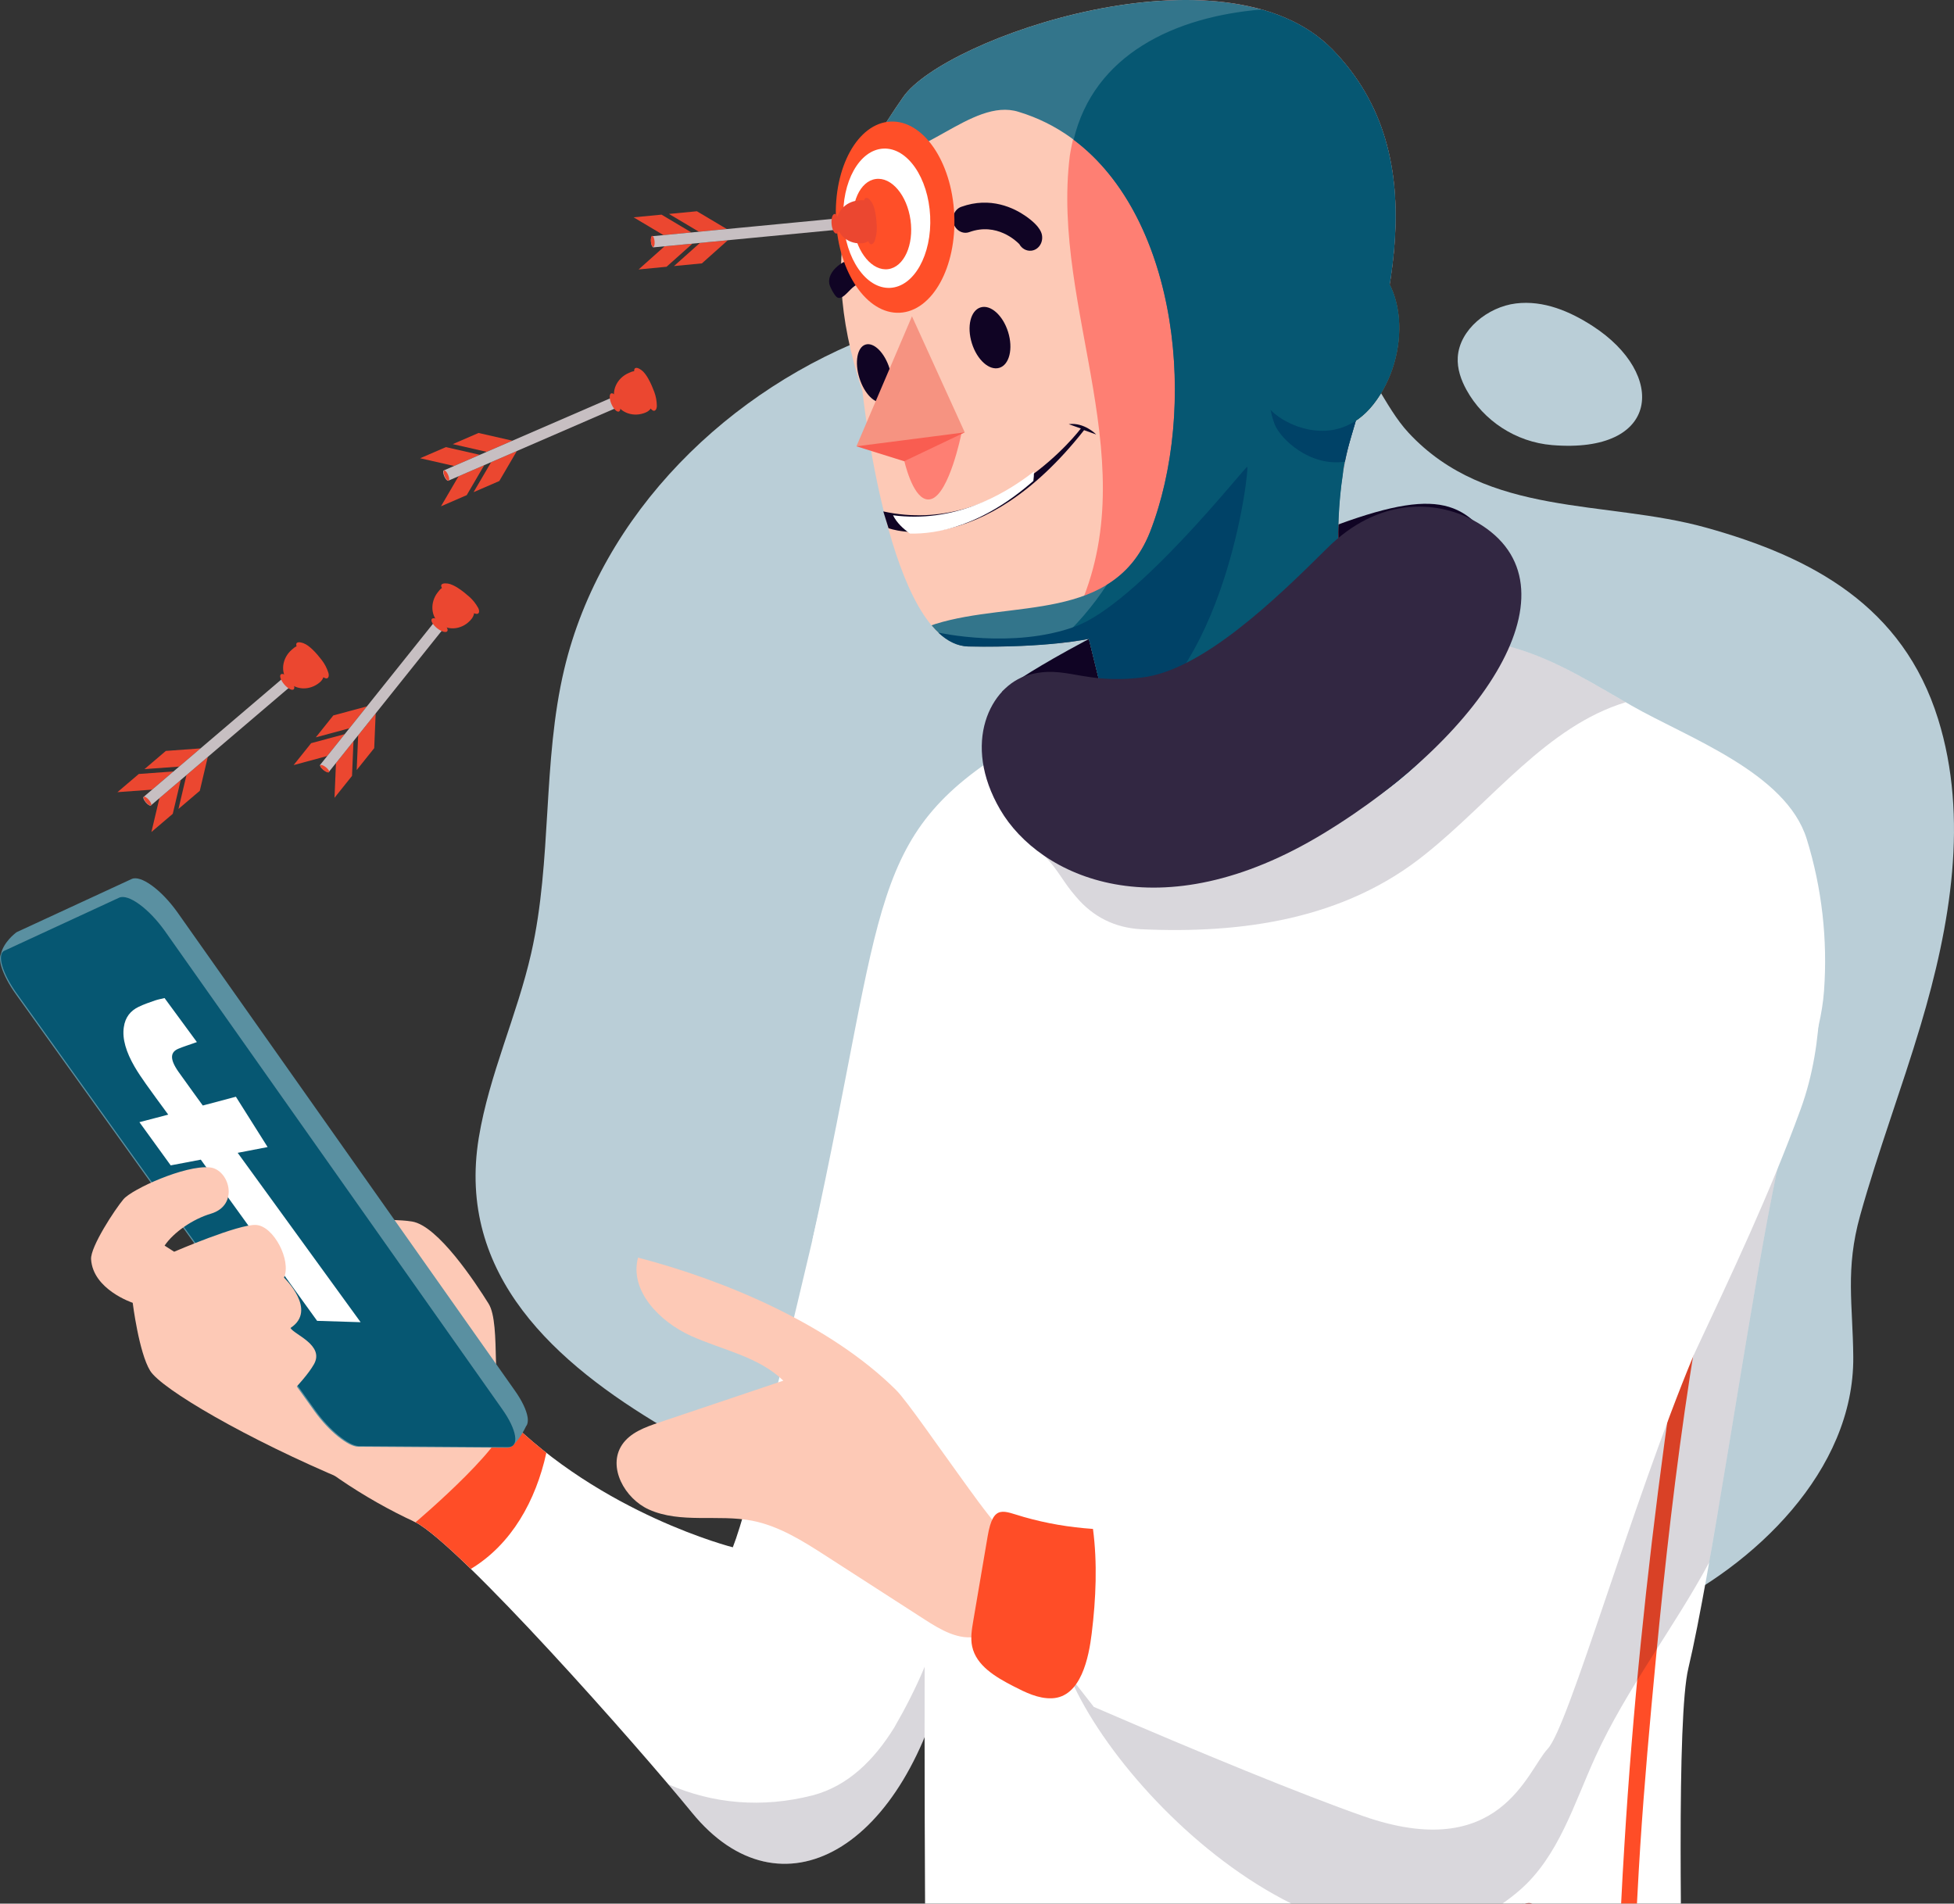 <?xml version="1.0" encoding="utf-8"?>
<!-- Generator: Adobe Illustrator 24.0.0, SVG Export Plug-In . SVG Version: 6.00 Build 0)  -->
<svg version="1.1" id="Capa_1" xmlns="http://www.w3.org/2000/svg" xmlns:xlink="http://www.w3.org/1999/xlink" x="0px" y="0px"
	 viewBox="0 0 1267.85 1235.15" style="enable-background:new 0 0 1267.85 1235.15;" xml:space="preserve">
<rect x="0" y="0" width="1267.85" height="1235.15" fill="#333333" stroke="none"/>
<style type="text/css">
	.st0{fill:#BACED7;}
	.st1{fill:#FFFFFF;}
	.st2{fill:#F3F0F1;}
	.st3{opacity:0.16;fill:#100424;}
	.st4{fill:#FF4D27;}
	.st5{fill:#99241B;}
	.st6{fill:#FDC9B6;}
	.st7{fill:#5A90A1;}
	.st8{fill:#6793A2;}
	.st9{fill:#065772;}
	.st10{fill-rule:evenodd;clip-rule:evenodd;fill:#FFFFFF;}
	.st11{fill:#FDB490;}
	.st12{fill:#100424;}
	.st13{opacity:0.37;fill:#FF0000;}
	.st14{fill:#33758B;}
	.st15{fill:#F69381;}
	.st16{fill:#E87F42;}
	.st17{fill:#004267;}
	.st18{fill:#322742;}
	.st19{fill:#EB4730;}
	.st20{fill:#C7BFC2;}
	.st21{fill:#FF4F28;}
</style>
<g>
	<path class="st0" d="M893.46,250.72c-6.41-10.69-13.05-21.11-21.87-28.6c-21.24-18.03-61.33-20.62-87.87-24.54
		c-71.14-10.5-145.09-6.23-212.96,18.56c-97.58,35.64-180.69,117.05-204.67,218.13c-14.27,60.18-7.74,123.75-21.39,184.07
		c-9.17,40.53-27.29,78.82-34.03,119.82c-14.69,89.38,50.14,146.65,120.19,188.1c54.93,32.51,107.7,15.56,170.26,8.78
		c52.49-5.68,91.38,11.9,132.05,39.93c41.09,28.32,58.27,84.45,107.39,102.7c23.93,8.89,51.15,7.46,77.49,5.01
		c53.5-4.97,107.88-13.94,157.68-37.31c62.07-29.14,127.37-90.88,126.76-164.94c-0.28-34.13-5.31-56.74,4.47-91.8
		c11.61-41.64,26.93-82.13,39.28-123.53c19.24-64.48,31.32-134.3,11.3-198.54c-22.81-73.18-81.46-104.98-150.56-124.21
		c-65.61-18.25-141.82-6.45-192.99-61.49C906.06,272.33,899.87,261.4,893.46,250.72z"/>
	<path class="st0" d="M1033.34,211.51c-14.57-9.42-31.71-16.84-49.81-14.61c-18.11,2.23-36.59,16.97-37.66,34.88
		c-0.45,7.55,2.12,14.75,5.63,21.15c10.97,19.99,32.02,33.91,55.57,35.86C1077.54,294.62,1081.67,242.75,1033.34,211.51z"/>
	<path class="st1" d="M327.48,918.55c62.96,63.98,148.01,85.4,148.01,85.4c20.53-51.71,102.34-421.97,100.4-413.71
		c0,0,121.55,114.94,119.68,119.85c-1.88,4.91-68.54,314.16-80.26,367.5c-27.19,123.76-109.05,168.69-166.27,98.58
		c-36.01-44.13-150.3-173.22-179.42-188.46C240.51,972.47,327.48,918.55,327.48,918.55z"/>
	<path class="st2" d="M575.9,590.25C575.9,590.25,575.9,590.25,575.9,590.25C575.94,590.08,575.94,590.07,575.9,590.25z"/>
	<path class="st3" d="M613.23,1040.91c-7,29-18,54-33,80c-13,21-30,38-53,44c-32.57,8.32-64.66,5.58-93.61-7.2
		c6.02,7.09,11.25,13.35,15.43,18.47c57.21,70.11,139.08,25.18,166.27-98.58c11.72-53.34,78.38-362.58,80.26-367.5
		c0.32-0.85-3.05-5-8.85-11.27c-17.08,62.59-23.78,127.66-41.5,192.09C632.23,940.91,624.23,988.91,613.23,1040.91z"/>
	<path class="st4" d="M354.5,942.64c-9.24-7.26-18.34-15.27-27.02-24.09c0,0-86.97,53.91-57.85,69.16
		c7.37,3.86,20.22,15.03,35.87,30.27C331.94,1002.02,347.65,973.76,354.5,942.64z"/>
	<path class="st1" d="M662.28,480.98c-101.27,60.04-86.38,101.67-135.13,323.47c39.84-8.11,105.33,6.16,140.46,61.52
		c5.4-2.21-43.67-112.68-40.24-125.07C644.84,677.63,662.28,480.98,662.28,480.98z"/>
	<path class="st1" d="M1159.79,731.17c-6,21.35-13.33,60.34-21.09,105.39c-0.06,0.37-0.12,0.76-0.18,1.14
		c-5.61,32.66-11.45,68.44-17.15,102.98c-9.49,57.4-18.64,111.35-25.9,141.85c-3.76,15.7-5.02,60.69-5,116.25
		c0,11.94,0.06,23.6,0.16,36.33H600.23c-0.18-34.97-0.29-70.69-0.31-107.92c-0.04-104.74,0.73-215.35,3.23-314.23
		c1.78-71.22,4.43-136.34,8.31-188.79c2.16-29.31,6.48-56.11,10.81-77.48c6.62-32.67,27.02-60.85,55.95-77.42
		c23.44-13.43,50.71-27.98,71.15-38.69c68.71-35.92,160.5-31.51,233.53-10.07c27.38,8.04,51.12,23.24,75.84,37.39
		c36.34,20.79,100.14,43.34,113.54,86.44c9.87,31.77,13.65,65.38,11.24,98.55C1181.32,673.05,1168,701.97,1159.79,731.17z"/>
	<path class="st3" d="M749.36,430.58c-20.44,10.71-47.71,25.26-71.15,38.69c-9.71,5.56-18.45,12.43-26.03,20.34
		c5.75,12.54,10.8,25.08,13.05,39.31c2,9,7,19,13,27c8,8,12,17,20,26c11,13,25,20,42,21c65,3,132-6,185-49
		c42.97-34.38,78.55-82.78,129.6-98.26c-23.34-13.49-46.01-27.53-71.94-35.15C909.87,399.07,818.07,394.65,749.36,430.58z"/>
	<path class="st5" d="M989.31,1235.12c-0.55,0.1-1.1-0.12-1.63,0h6.51C992.7,1234.57,991.04,1234.77,989.31,1235.12z"/>
	<path class="st4" d="M1120.77,764.59c-2.76,12.06-5.39,24.15-7.86,36.27c-0.86,4.16-1.69,8.33-2.51,12.51
		c-5.16,26.19-9.72,52.52-13.8,78.91c-9.47,61.36-16.37,123.13-22.27,184.92c-3.82,40.13-7.43,80.28-10.04,120.49
		c-0.67,10.47-1.29,20.92-1.82,31.39c-0.12,2.27-0.22,3.76-0.33,6.02h-10.27c0.61-12.88,1.33-24.98,2.12-37.87
		c5.33-87.57,14.35-175.14,26.09-261.95c3.45-25.62,7.29-51.22,11.61-76.69c2.98-17.55,6.21-35.03,9.7-52.48
		c1.1-5.51,2.23-11,3.39-16.49c1.94-9.29,3.98-18.53,6.1-27.78C1112.36,755.44,1122.26,758.16,1120.77,764.59z"/>
	<path class="st3" d="M1175.21,628.46c-1.28-11.79-3.2-24.32-10.5-33.5c-0.52-0.66-1.07-1.29-1.65-1.91
		c-9.81-10.51-25.5-12.93-39.88-12.7c-31.69,0.52-63.14,11.15-88.63,29.97c-36.91,27.24-59.9,69.94-72.47,114.05
		c-12.57,44.12-15.78,90.25-20.32,135.9s-10.65,91.82-28.49,134.08c-7.35,17.4-18.92,40.78-36.42,50.19
		c-13.24,7.12-31.51,6.85-46.39,11.85c-31.27,10.51-64.16,8.16-95.56,0.4c-14.82-3.66-34.23-2.6-40.57,11.29
		c-4.42,9.68-0.08,20.95,4.74,30.44c24.21,47.65,78.57,106.65,138.8,136.58h136.99c3.75-2.57,7.45-5.41,11.08-8.55
		c25.4-21.96,35.33-56.23,49.29-86.77c20.25-44.31,50.72-83.14,73.78-126.05c3.96-22.48,8.13-47.42,12.37-73.06
		c5.7-34.54,11.53-70.32,17.15-102.98c0.06-0.39,0.12-0.78,0.18-1.14c7.76-45.05,15.09-84.04,21.09-105.39
		c5.42-19.29,13.07-38.46,18.28-57.94C1177.75,658.49,1176.85,643.61,1175.21,628.46z"/>
	<path class="st1" d="M884.39,1178.32c-39.04-13.68-105.31-40.84-174.67-70.82l-89.28-114.19c11.69-10.96,25.58-16.4,40.95-9.5
		c28.52,12.81,122.88,8.99,190.52,13.01c12.06,0.7,23.26,1.68,33.09,3.05c0,0,0.68-2.81,1.88-7.77
		c7.59-31.48,35.84-149.52,40.32-183.89c5.19-39.76,206.88-85.6,171.67,71.23c-40.24,96.86-81.1,240.86-94.6,255.21
		C990.77,1149.01,973.41,1209.48,884.39,1178.32z"/>
	<path class="st6" d="M651.34,1048.05c-5.48,7.11-11.69,12.56-17.19,13.77c-11.98,2.64-23.77-4.3-34.08-10.95
		c-21.27-13.71-42.55-27.42-63.82-41.13c-15.1-9.73-30.68-19.65-48.31-23.06c-22.15-4.28-46.29,2.01-66.87-7.23
		c-15.75-7.07-27.05-27.61-17.48-41.98c5.28-7.93,14.97-11.45,24-14.49c26.89-9.05,53.77-18.1,80.66-27.15
		c-15.96-15.59-39.44-19.84-59.79-29c-20.34-9.16-40.19-29.27-34.48-50.84c57.09,14.84,124.69,43.59,167.31,85.78
		c3.67,3.63,10.82,13.28,19.52,25.36c1.92,2.69,3.92,5.48,5.98,8.38c4.88,6.81,10.07,14.07,15.28,21.3
		c8.43,11.69,16.83,23.59,26.19,34.57c3.75,4.41,16.95,13.92,17.86,19.49C667.57,1019.87,660.46,1036.24,651.34,1048.05z"/>
	<path class="st1" d="M1175.14,560.56c0.91,6.83,1.24,14.16,2.1,21.2c5.54,45.26,6.99,94.31-8.85,137.8
		c-19.86,54.53-44.93,107.38-69.53,159.88c-42.23-73.46-134.84-84.91-171.67-71.22c16.46-107.84,2.64-138.96,14.33-168.92
		c24.18-61.96,110.25-92.82,170.1-102.82c12.04-2.01,35.86-8.16,47.57-3.01C1170.2,538.3,1173.56,548.69,1175.14,560.56z"/>
	<path class="st6" d="M269.63,987.71c-67.37-30.95-135.39-91.45-120.6-134.01c14.79-42.56,37.64-99.13,63.77-78.63
		c26.13,20.5,37.68,14.83,54.53,17.5c16.85,2.67,41.24,39.77,49.69,53.31c8.45,13.54,0.83,61.08,10.46,72.67
		C337.37,930.45,269.63,987.71,269.63,987.71z"/>
	<path class="st7" d="M0.92,627.28c0.75,2.53,1.96,5.41,3.57,8.47c1.61,3.06,3.62,6.31,6,9.6l193.81,270.64
		c2.26,3.13,4.73,6.1,7.27,8.81c2.54,2.71,5.15,5.15,7.68,7.2c2.53,2.05,4.99,3.72,7.21,4.88c2.23,1.16,4.24,1.81,5.86,1.82
		l96.67,0.65c1.45,0.01,2.56-0.39,3.35-1.13l0.01,0c4.38-3.92,7.58-9.86,9.07-12.98c0.1-0.12,0.22-0.23,0.3-0.37
		c0.28-0.45,0.45-1,0.58-1.59c0.03-0.08,0.05-0.13,0.05-0.13l-0.02-0.01c0.2-1.01,0.22-2.2,0.01-3.56
		c-0.35-2.25-1.24-4.93-2.66-7.91c-1.42-2.99-3.38-6.27-5.84-9.72l-218.78-310.1c-2.61-3.65-5.4-7-8.21-9.92
		c-2.81-2.92-5.64-5.41-8.33-7.36c-2.68-1.95-5.23-3.35-7.46-4.09c-2.23-0.74-4.16-0.83-5.63-0.15l-74.46,34.42
		c-0.41,0.19-0.75,0.48-1.04,0.8l-0.02-0.02c0,0-7.47,5.64-9.26,13.31l0.01,0.01c-0.29,0.56-0.5,1.21-0.59,1.97
		C-0.14,622.54,0.16,624.74,0.92,627.28z"/>
	<path class="st8" d="M232.92,938.27l96.67,0.65c1.9,0.01,3.22-0.67,3.99-1.91c0.76-1.24,0.97-3.05,0.62-5.3
		c-0.35-2.25-1.24-4.93-2.66-7.91c-1.42-2.99-3.38-6.27-5.84-9.72l-218.78-310.1c-2.61-3.65-5.4-7-8.21-9.92
		c-2.81-2.92-5.64-5.41-8.33-7.36c-2.68-1.95-5.23-3.35-7.46-4.09c-2.23-0.74-4.16-0.83-5.63-0.15L2.81,616.88
		c-1.25,0.58-1.95,1.8-2.15,3.52c-0.2,1.71,0.1,3.91,0.86,6.45c0.75,2.53,1.96,5.41,3.57,8.47c1.61,3.06,3.62,6.31,6,9.6
		l193.81,270.64c2.26,3.13,4.73,6.1,7.27,8.81c2.54,2.71,5.15,5.15,7.68,7.2c2.53,2.05,4.99,3.72,7.21,4.88
		C229.28,937.61,231.29,938.26,232.92,938.27"/>
	<path class="st9" d="M232.92,938.27l96.67,0.65c1.9,0.01,3.22-0.67,3.99-1.91c0.76-1.24,0.97-3.05,0.62-5.3
		c-0.35-2.25-1.24-4.93-2.66-7.91c-1.42-2.99-3.38-6.27-5.84-9.72l-218.78-310.1c-2.61-3.65-5.4-7-8.21-9.92
		c-2.81-2.92-5.64-5.41-8.33-7.36c-2.68-1.95-5.23-3.35-7.46-4.09c-2.23-0.74-4.16-0.83-5.63-0.15L2.81,616.88
		c-1.25,0.58-1.95,1.8-2.15,3.52c-0.2,1.71,0.1,3.91,0.86,6.45c0.75,2.53,1.96,5.41,3.57,8.47c1.61,3.06,3.62,6.31,6,9.6
		l193.81,270.64c2.26,3.13,4.73,6.1,7.27,8.81c2.54,2.71,5.15,5.15,7.68,7.2c2.53,2.05,4.99,3.72,7.21,4.88
		C229.28,937.61,231.29,938.26,232.92,938.27"/>
	<path class="st10" d="M110.76,756.14l19.53-3.71l75.47,104.59l28.23,0.88L154.22,748l19.42-3.74
		c-6.77-10.77-13.52-21.47-20.58-32.66c-1.48,0.4-2.82,0.74-4.15,1.11c-5.23,1.43-17.33,4.59-17.33,4.59s-11.03-15.16-15.71-21.78
		c-6.41-9.06-4.82-13.08-0.16-15.05c3.41-1.43,7.04-2.54,10.58-3.81c0.43-0.15,0.87-0.31,1.46-0.52l-20.98-28.56
		c-2.01,0.49-4.2,0.89-6.19,1.56c-3.63,1.26-7.28,2.5-10.64,4.14c-5.15,2.48-8.7,6.63-9.61,13.26c-1.12,7.51,1.56,16.18,6.95,25.49
		c2.21,3.83,4.86,7.67,7.5,11.42c4.16,5.89,8.5,11.72,12.78,17.58l1.6,2.19l-18.7,4.89L110.76,756.14z"/>
	<path class="st6" d="M225.02,960.88c-65.29-27.33-120.26-59.68-127.57-71.44S86.1,845.31,86.1,845.31s-25.79-8.52-27-28.26
		C58.6,809,74.6,784.63,80.13,778.1c5.53-6.52,39.89-22.22,55.98-20.65c12.6,1.23,19.5,24.49,0.65,30.07
		c-11.53,3.41-24.12,12.01-29.96,20.68l6.2,3.98c0,0,41.92-18.1,53.2-17.38c11.28,0.71,22.99,22.86,18.08,34.18
		c0,0,22.03,21.04,4.2,32.66c2.25,4.26,22.28,11.1,15.22,23.56c-7.07,12.46-28.4,31.49-28.4,31.49L225.02,960.88z"/>
	<path class="st11" d="M737.33,690.64L737.33,690.64C737.37,690.51,737.37,690.48,737.33,690.64z"/>
	<path class="st12" d="M650.32,448.65c0,0,23.18-20.91,133.96-72.31s146.97-59.67,171.19-38.92S835.24,484.15,835.24,484.15
		l-45.64,19.74l-53.33-5.42L650.32,448.65z"/>
	<path class="st6" d="M886,447.26c0,0-32.45-85.11-9.53-163.21s57.36-181.29-12.03-252.08s-251.71-7.43-278.41,31
		c-26.7,38.43-59.53,91.68-26.39,190.98c0,0,16.96,164.55,68.87,165.54s77.99-4.99,77.99-4.99l16.26,65.87L886,447.26z"/>
	<path class="st13" d="M905.07,126.01c-0.17-2.49-0.39-4.96-0.66-7.43c-3.42-31.29-14.93-61.06-39.98-86.61c0,0-0.01-0.01-0.01-0.01
		c-0.71-0.73-1.44-1.43-2.18-2.13c-0.19-0.18-0.38-0.36-0.57-0.54c-0.72-0.68-1.46-1.34-2.2-1.99c-0.02-0.02-0.04-0.04-0.07-0.06
		c-0.77-0.67-1.57-1.33-2.36-1.97c-0.19-0.15-0.38-0.3-0.57-0.46c-0.78-0.62-1.57-1.23-2.37-1.82c-0.02-0.02-0.05-0.03-0.07-0.05
		c-0.84-0.62-1.69-1.22-2.55-1.81c-0.17-0.12-0.35-0.24-0.53-0.36c-0.86-0.58-1.72-1.15-2.6-1.7c0,0,0,0,0,0
		c-0.91-0.58-1.84-1.13-2.77-1.68c-0.14-0.08-0.28-0.16-0.43-0.25c-1.89-1.09-3.82-2.13-5.8-3.1c-0.09-0.04-0.17-0.09-0.26-0.13
		c-2.04-1-4.13-1.95-6.26-2.83c-0.01-0.01-0.02-0.01-0.04-0.02C809.88,1.53,782.27-1.22,753.89,0.5
		c-31.34,25.85-53.49,61.38-59.72,100.4c-12.58,100.45,51.84,201.68,2.62,300.89c-3.05,5.62-6.43,10.78-10.05,15.61
		c10.39-1.09,16.67-2.26,18.86-2.7c0.58-0.12,0.89-0.19,0.89-0.19v0l0,0l8.88,35.96l7.38,29.91L886,447.26c0,0-0.39-1.02-1.05-2.93
		c-0.09-0.27-0.19-0.57-0.3-0.88c-0.21-0.62-0.44-1.31-0.69-2.07c-0.25-0.76-0.52-1.59-0.8-2.49c-0.28-0.9-0.58-1.86-0.9-2.88
		c-0.16-0.51-0.32-1.04-0.48-1.59c-1.7-5.69-3.71-13.07-5.65-21.75c-0.21-0.93-0.42-1.87-0.62-2.83c-0.73-3.41-1.45-6.99-2.13-10.74
		c-0.15-0.81-0.29-1.63-0.44-2.45c-5.45-31.24-8.14-72.82,3.53-112.59c3.53-12.05,7.34-24.69,11-37.72c0.2-0.71,0.4-1.42,0.59-2.13
		c0.29-1.02,0.57-2.05,0.85-3.08c9.08-33.01,16.87-68.28,16.63-102.46C905.52,134.43,905.36,130.21,905.07,126.01z"/>
	<path class="st14" d="M746.13,345.36c35.77-91.63,14.38-242.67-85.14-272.77c-30.8-9.8-65.56,36.56-97.81,27.98
		c6.98-14.25,15.16-26.55,22.84-37.6c26.7-38.43,209.02-101.79,278.41-31s34.95,173.98,12.03,252.08
		c-7.76,26.44-8.59,53.87-8.33,81.2c0.22,23.94,21.69,41.58,43.2,50.27c11.23,4.54,24.26,7.33,31.44,17.08
		c5.78,7.84,6.21,18.7,3.15,27.95c-3.06,9.25-9.18,17.16-15.72,24.38c-27.93,30.83-65.27,52.26-104.89,64.96
		c-21.26,6.81-43.82,11.25-65.91,7.99c-25.75-3.8-49.73-18.44-64.87-39.62c-5.17-7.24-9.45-16.62-5.93-24.8
		c3.2-7.43,11.49-10.91,18.17-15.48c12.98-8.88,10.03-21.63,6.86-34.59c-0.43-1.77-7.07-28.93-7.14-28.92c0,0-26.08,5.99-77.99,4.99
		c-9.06-0.17-17.05-5.34-24.08-13.73c0.84-0.31,1.69-0.61,2.56-0.88C656.85,389.32,722.64,404.19,746.13,345.36z"/>
	
		<ellipse transform="matrix(0.955 -0.298 0.298 0.955 -36.09 201.248)" class="st12" cx="642.07" cy="219" rx="12.31" ry="20.52"/>
	
		<ellipse transform="matrix(0.955 -0.298 0.298 0.955 -46.382 179.978)" class="st12" cx="567.16" cy="242.13" rx="10.26" ry="19.5"/>
	<path class="st12" d="M661.41,158.43c-1.81-1.9-14.61-14.3-32.46-7.84c-4.16,1.51-8.71-0.94-10.17-5.46
		c-1.46-4.52,0.73-9.41,4.89-10.92c19.1-6.91,34.49,0.85,41.97,6.09c9.95,6.97,10.39,11.51,10.54,12.99
		c0.47,4.75-2.71,8.95-7.09,9.37C665.9,162.98,662.96,161.23,661.41,158.43z M660.3,154.89C660.3,154.89,660.3,154.88,660.3,154.89
		C660.3,154.88,660.3,154.89,660.3,154.89z M660.3,154.88c0,0,0-0.01,0-0.01C660.3,154.87,660.3,154.87,660.3,154.88z M660.3,154.87
		c0,0,0-0.01,0-0.01C660.3,154.86,660.3,154.86,660.3,154.87z"/>
	<path class="st12" d="M545.23,193.25c-1.15,0.27-2.26-0.1-3.3-1.53c-1.36-1.88-2.5-3.93-3.38-6.11
		c-3.24-7.98,7.26-17.24,16.34-17.72c5.67-0.3,9.42,3.51,8.39,8.51c-0.75,3.63-3.81,6.89-7.6,8.52
		C552.25,186.41,548.55,192.47,545.23,193.25z"/>
	<path class="st12" d="M701.31,278.02c0,0-52.79,70.33-128.19,53.81l3.4,10.9c0,0,59.19,22.25,126.88-63.62l7.87,2.79
		c0,0-7.77-8.07-17.83-6.68L701.31,278.02z"/>
	<path class="st1" d="M670.88,305.94c0.03,2.07-0.11,4.11-0.38,6.1c-33.63,29.5-62.77,34.57-80.08,34.16
		c-4.48-3.22-8.52-6.94-10.98-11.87C617.9,339.36,649.82,322.4,670.88,305.94z"/>
	<polygon class="st15" points="591.73,205.23 555.71,289.57 586.68,299.26 625.98,280.54 	"/>
	<path class="st13" d="M586.68,299.26l-30.97-9.68l70.28-9.04l-2.25,1.07c0,0-7.74,38.51-19.47,42.17
		c-9.88,3.08-15.85-17.88-17.49-24.57L586.68,299.26z"/>
	<path class="st16" d="M816.68,208.41c4.7-12.26,12.62-21.82,22.47-31.12c10.92-10.31,25.75-18.37,40.91-12.6
		c34.15,12.99,35.73,66.24,11.11,97.58c-24.62,31.33-60.61,12.47-68.19,1.94c-9.73-13.5-12.7-33.81-8.3-49.7
		C815.26,212.4,815.93,210.37,816.68,208.41z"/>
	<path class="st9" d="M688.6,493.48c3.2-7.43,11.49-10.91,18.17-15.48c12.98-8.88,10.03-21.63,6.86-34.59
		c-0.43-1.76-6.99-28.64-7.13-28.89c0-0.01,0-0.02-0.01-0.03c-4.77,0.97-18,0.29-21.02,3.02c12.52-11.31,23.55-24.05,32.69-38.07
		c11.73-7.2,21.47-17.81,27.96-34.08c31.01-79.42,19.02-203.41-49.5-254.66c13.11-55.21,65.39-79.9,121.96-84.54c0,0,0,0,0,0
		c4.35,1.22,8.57,2.65,12.66,4.28c0.19,0.07,0.37,0.15,0.56,0.22c3.96,1.6,7.78,3.41,11.45,5.42c0.28,0.16,0.56,0.32,0.84,0.47
		c1.56,0.87,3.08,1.79,4.58,2.74c0.27,0.17,0.54,0.34,0.81,0.51c1.67,1.09,3.3,2.22,4.9,3.41c0.27,0.2,0.53,0.41,0.79,0.62
		c1.3,0.99,2.57,2.03,3.81,3.09c0.4,0.34,0.8,0.68,1.19,1.03c1.45,1.29,2.88,2.62,4.25,4.01c0,0,0.01,0,0.01,0.01
		c1.95,1.99,3.79,4.01,5.57,6.04c0.35,0.4,0.71,0.8,1.05,1.2c1.69,1.97,3.32,3.97,4.86,5.98c0.3,0.39,0.58,0.78,0.88,1.17
		c1.46,1.94,2.86,3.89,4.19,5.87c0.14,0.2,0.28,0.4,0.42,0.61c1.38,2.08,2.68,4.19,3.93,6.31c0.29,0.49,0.58,0.98,0.86,1.47
		c1.19,2.08,2.33,4.18,3.4,6.3c0.21,0.42,0.41,0.84,0.61,1.26c0.94,1.91,1.82,3.83,2.67,5.76c0.18,0.42,0.38,0.85,0.56,1.27
		c0.89,2.11,1.72,4.24,2.5,6.38c0.23,0.62,0.45,1.25,0.67,1.87c0.74,2.11,1.44,4.24,2.08,6.38c0.16,0.52,0.29,1.05,0.44,1.57
		c0.51,1.79,0.99,3.59,1.44,5.39c0.17,0.68,0.34,1.35,0.5,2.03c0.48,2.06,0.91,4.12,1.31,6.2c0.16,0.82,0.3,1.65,0.45,2.47
		c0.31,1.75,0.59,3.5,0.84,5.26c0.15,1.04,0.28,2.09,0.41,3.13c0.19,1.54,0.36,3.08,0.52,4.62c0.1,0.98,0.2,1.96,0.28,2.94
		c0.16,1.91,0.29,3.83,0.39,5.75c0.06,1.1,0.1,2.21,0.14,3.32c0.04,1.21,0.07,2.42,0.1,3.63c0.03,1.81,0.05,3.62,0.03,5.44
		c-0.01,1.07-0.01,2.14-0.04,3.21c-0.03,1.32-0.06,2.64-0.11,3.96c-0.03,0.82-0.08,1.65-0.11,2.48c-0.11,2.35-0.25,4.71-0.43,7.07
		c-0.05,0.63-0.1,1.25-0.15,1.88c-0.24,2.97-0.53,5.93-0.87,8.9c-0.01,0.1-0.02,0.2-0.03,0.29c-0.58,5.07-1.29,10.15-2.11,15.22
		c11.23,22.09,6.98,55.39-10.51,77.65c-3.61,4.59-7.46,8.07-11.43,10.7c-1.11,3.75-2.2,7.45-3.27,11.09c0,0.01,0,0.01,0,0.02
		c-2.8,9.52-4.85,17.12-5.2,23.98c-2.9,18.87-3.31,38.06-3.13,57.2c0.22,23.93,21.69,41.58,43.2,50.27
		c11.23,4.54,24.26,7.33,31.44,17.08c5.78,7.85,6.21,18.7,3.15,27.95c-3.06,9.25-9.18,17.16-15.72,24.38
		c-27.93,30.83-65.27,52.26-104.89,64.96c-21.26,6.81-43.82,11.26-65.91,7.99c-25.75-3.8-49.73-18.44-64.87-39.62
		C689.36,511.04,685.09,501.66,688.6,493.48z"/>
	<path class="st17" d="M697.56,406.54c40.53-14.8,109.73-103.04,111.69-103.66c1.73-0.54-13.93,141.37-87.89,171.82l-14.86-60.21
		c0,0-26.08,5.99-77.99,4.99c-7.23-0.14-13.78-3.46-19.7-9.05C609.01,410.49,657.12,421.31,697.56,406.54z"/>
	<path class="st18" d="M955.1,337.13c-23.64-12.4-60.57-14.67-93.93,18.52c-33.36,33.18-81.07,79.19-119.96,83.92
		c-38.89,4.73-49.85-8.55-74.14-1.55c-24.29,7-43.45,43.97-18.05,87.38s102.99,80.36,210.01,15.21S1028.94,375.87,955.1,337.13z"/>
	<g>
		<polygon class="st19" points="90.06,502.19 76.2,513.99 98.71,512.34 112.57,500.54 		"/>
		<polygon class="st19" points="107.6,487.23 93.75,499.04 116.26,497.39 130.11,485.58 		"/>
		<polygon class="st19" points="120.98,502.93 134.83,491.12 129.64,513.09 115.79,524.89 		"/>
		<polygon class="st19" points="103.44,517.88 117.29,506.08 112.1,528.04 98.24,539.85 		"/>
		<path class="st20" d="M183.26,440.27l-90.09,76.8c-0.51,0.43,0.13,2.03,1.44,3.56s2.77,2.42,3.28,1.98l90.09-76.8
			c0.51-0.43-0.13-2.03-1.44-3.56S183.77,439.84,183.26,440.27z"/>
		
			<ellipse transform="matrix(0.761 -0.649 0.649 0.761 -242.542 226.579)" class="st19" cx="186.27" cy="442.49" rx="2.56" ry="6.4"/>
		<path class="st19" d="M201.38,422.62c-2.71-2.44-5.85-4.25-8.79-3.31c-1.22,0.39-2.24,1.37-3.19,2.18
			c-6.44,5.49-7.61,14.7-2.61,20.56c5,5.86,14.27,6.17,20.72,0.67c4.75-4.04,2.45-9.79-0.73-14.01
			C205.5,427.03,203.59,424.61,201.38,422.62z"/>
		<path class="st19" d="M202.68,421.35c-1.73-1.64-3.71-3.28-5.96-4.08c-1.63-0.58-4.92-1.3-4.46,1.41c0.14,0.82,0.6,1.55,1.06,2.25
			c3.31,4.97,7.32,9.43,11.35,13.84c1.71,1.88,3.48,3.79,5.7,4.98c2.78,1.5,3.38-1.14,2.68-3.3c-0.94-2.89-2.34-5.65-4.21-8.08
			C207.37,426.45,205.16,423.69,202.68,421.35z"/>
		
			<ellipse transform="matrix(0.761 -0.649 0.649 0.761 -314.398 186.202)" class="st19" cx="95.54" cy="519.84" rx="1.21" ry="3.64"/>
	</g>
	<g>
		<polygon class="st19" points="201.88,482.21 190.51,496.42 212.3,490.54 223.67,476.33 		"/>
		<polygon class="st19" points="216.28,464.2 204.91,478.42 226.7,472.54 238.07,458.32 		"/>
		<polygon class="st19" points="232.39,477.09 243.75,462.87 242.81,485.42 231.44,499.64 		"/>
		<polygon class="st19" points="217.99,495.09 229.36,480.88 228.41,503.43 217.05,517.64 		"/>
		<path class="st20" d="M281.69,403.77l-73.93,92.46c-0.42,0.52,0.52,1.97,2.09,3.22c1.57,1.26,3.18,1.85,3.6,1.33l73.93-92.46
			c0.42-0.52-0.52-1.97-2.09-3.22S282.1,403.25,281.69,403.77z"/>
		
			<ellipse transform="matrix(0.625 -0.781 0.781 0.625 -209.58 374.86)" class="st19" cx="285.05" cy="405.39" rx="2.56" ry="6.4"/>
		<path class="st19" d="M296.14,383.02c-3.12-1.89-6.55-3.07-9.26-1.58c-1.12,0.61-1.94,1.77-2.73,2.74
			c-5.29,6.61-4.69,15.87,1.32,20.69c6.02,4.81,15.18,3.35,20.47-3.26c3.89-4.87,0.55-10.08-3.36-13.62
			C301.01,386.56,298.68,384.55,296.14,383.02z"/>
		<path class="st19" d="M297.17,381.52c-2.01-1.28-4.27-2.52-6.62-2.88c-1.71-0.26-5.07-0.35-4.11,2.23
			c0.29,0.78,0.88,1.41,1.47,2.01c4.19,4.25,8.98,7.87,13.77,11.44c2.04,1.52,4.14,3.06,6.54,3.81c3.01,0.94,3.11-1.76,2.01-3.75
			c-1.47-2.66-3.37-5.1-5.66-7.13C302.74,385.64,300.04,383.35,297.17,381.52z"/>
		
			<ellipse transform="matrix(0.625 -0.781 0.781 0.625 -310.265 351.675)" class="st19" cx="210.6" cy="498.5" rx="1.21" ry="3.64"/>
	</g>
	<g>
		
			<ellipse transform="matrix(0.999 -0.048 0.048 0.999 -6.065 27.839)" class="st21" cx="580.67" cy="141.08" rx="38.4" ry="62.08"/>
		
			<ellipse transform="matrix(0.999 -0.048 0.048 0.999 -6.104 27.582)" class="st1" cx="575.25" cy="141.77" rx="28.19" ry="45.23"/>
		
			<ellipse transform="matrix(0.991 -0.137 0.137 0.991 -14.508 79.991)" class="st21" cx="572.07" cy="145.07" rx="18.67" ry="29.51"/>
	</g>
	<g>
		<polygon class="st19" points="289.32,290.1 272.62,297.33 294.63,302.34 311.33,295.11 		"/>
		<polygon class="st19" points="310.48,280.93 293.78,288.17 315.78,293.18 332.48,285.94 		"/>
		<polygon class="st19" points="318.68,299.86 335.38,292.62 323.98,312.1 307.28,319.34 		"/>
		<polygon class="st19" points="297.52,309.02 314.22,301.79 302.83,321.27 286.13,328.51 		"/>
		<path class="st20" d="M396.57,258.17l-108.62,47.07c-0.61,0.27-0.47,1.98,0.33,3.82c0.8,1.84,1.95,3.12,2.56,2.86l108.62-47.07
			c0.61-0.27,0.47-1.98-0.33-3.82S397.19,257.9,396.57,258.17z"/>
		
			<ellipse transform="matrix(0.918 -0.398 0.398 0.918 -70.966 180.089)" class="st19" cx="398.79" cy="261.18" rx="2.56" ry="6.4"/>
		<path class="st19" d="M419.06,246.6c-1.87-3.13-4.35-5.78-7.44-5.74c-1.28,0.02-2.54,0.65-3.69,1.15
			c-7.77,3.37-11.58,11.83-8.52,18.9c3.06,7.07,11.84,10.07,19.61,6.71c5.72-2.48,5.21-8.64,3.41-13.61
			C421.71,252.01,420.59,249.15,419.06,246.6z"/>
		<path class="st19" d="M420.67,245.77c-1.18-2.07-2.59-4.23-4.5-5.65c-1.39-1.03-4.32-2.68-4.68,0.05
			c-0.11,0.82,0.12,1.66,0.36,2.47c1.71,5.72,4.24,11.16,6.81,16.56c1.09,2.3,2.22,4.64,4,6.43c2.22,2.24,3.57-0.1,3.53-2.37
			c-0.05-3.04-0.59-6.09-1.66-8.96C423.67,252.01,422.35,248.73,420.67,245.77z"/>
		
			<ellipse transform="matrix(0.918 -0.398 0.398 0.918 -98.832 140.502)" class="st19" cx="289.4" cy="308.58" rx="1.21" ry="3.64"/>
	</g>
	<g>
		<polygon class="st19" points="429.24,139.27 411.12,141.01 430.51,152.56 448.63,150.82 		"/>
		<polygon class="st19" points="452.19,137.07 434.07,138.81 453.46,150.35 471.58,148.61 		"/>
		<polygon class="st19" points="454.16,157.6 472.28,155.86 455.43,170.89 437.32,172.63 		"/>
		<polygon class="st19" points="431.21,159.8 449.33,158.06 432.49,173.09 414.37,174.83 		"/>
		<path class="st20" d="M541.11,141.94l-117.84,11.31c-0.67,0.06-1.05,1.74-0.86,3.74c0.19,2,0.89,3.57,1.56,3.51l117.84-11.31
			c0.67-0.06,1.05-1.74,0.86-3.74C542.47,143.45,541.77,141.88,541.11,141.94z"/>
		
			<ellipse transform="matrix(0.995 -0.096 0.096 0.995 -11.421 52.491)" class="st19" cx="542.29" cy="145.48" rx="2.56" ry="6.4"/>
		<path class="st19" d="M566.07,137.86c-0.82-3.55-2.36-6.84-5.31-7.75c-1.22-0.38-2.62-0.17-3.87-0.05
			c-8.43,0.81-14.66,7.68-13.93,15.35c0.74,7.67,8.16,13.23,16.59,12.42c6.21-0.6,7.62-6.62,7.44-11.9
			C566.92,143.83,566.73,140.75,566.07,137.86z"/>
		<path class="st19" d="M567.86,137.56c-0.48-2.33-1.16-4.82-2.54-6.76c-1-1.41-3.28-3.89-4.47-1.4c-0.36,0.75-0.4,1.62-0.42,2.46
			c-0.14,5.97,0.6,11.93,1.37,17.85c0.33,2.52,0.69,5.1,1.82,7.35c1.42,2.82,3.43,1,4.09-1.17c0.89-2.9,1.32-5.97,1.18-9.03
			C568.78,144.43,568.55,140.9,567.86,137.56z"/>
		
			<ellipse transform="matrix(0.995 -0.096 0.096 0.995 -13.053 41.201)" class="st19" cx="423.62" cy="156.88" rx="1.21" ry="3.64"/>
	</g>
	<path class="st4" d="M709.18,992.03c-15.65-1.1-29.94-3.52-44.8-7.73c-13.34-3.78-19.9-8.89-23.54,12.49
		c-3.12,18.36-6.25,36.72-9.37,55.07c-0.92,5.44-1.85,11.03-0.69,16.42c2.69,12.52,15.3,19.9,26.68,25.76
		c7.88,4.06,16.21,8.22,25.06,7.88c19.05-0.73,23.99-27.03,25.82-41.97C711.13,1037.27,712.09,1014.16,709.18,992.03z"/>
	<path class="st17" d="M876.47,284.05c-1.51,5.15-2.78,10.33-3.83,15.52c-22.95,3.38-41.86-14.88-45.55-24.2
		c-6.13-15.47-4.04-35.89,4.11-50.22c1.08-1.9,2.22-3.7,3.43-5.41c7.56-10.73,17.57-18.07,29.4-24.68
		c11.22-6.27,24.8-10.2,36.81-5.4C895.07,222.62,884.98,255.06,876.47,284.05z"/>
	<path class="st9" d="M816.68,208.41c4.7-12.26,12.62-21.82,22.47-31.12c10.92-10.31,25.75-18.37,40.91-12.6
		c34.15,12.99,35.73,66.24,11.11,97.58c-24.62,31.33-60.61,12.47-68.19,1.94c-9.73-13.5-12.7-33.81-8.3-49.7
		C815.26,212.4,815.93,210.37,816.68,208.41z"/>
</g>
</svg>
